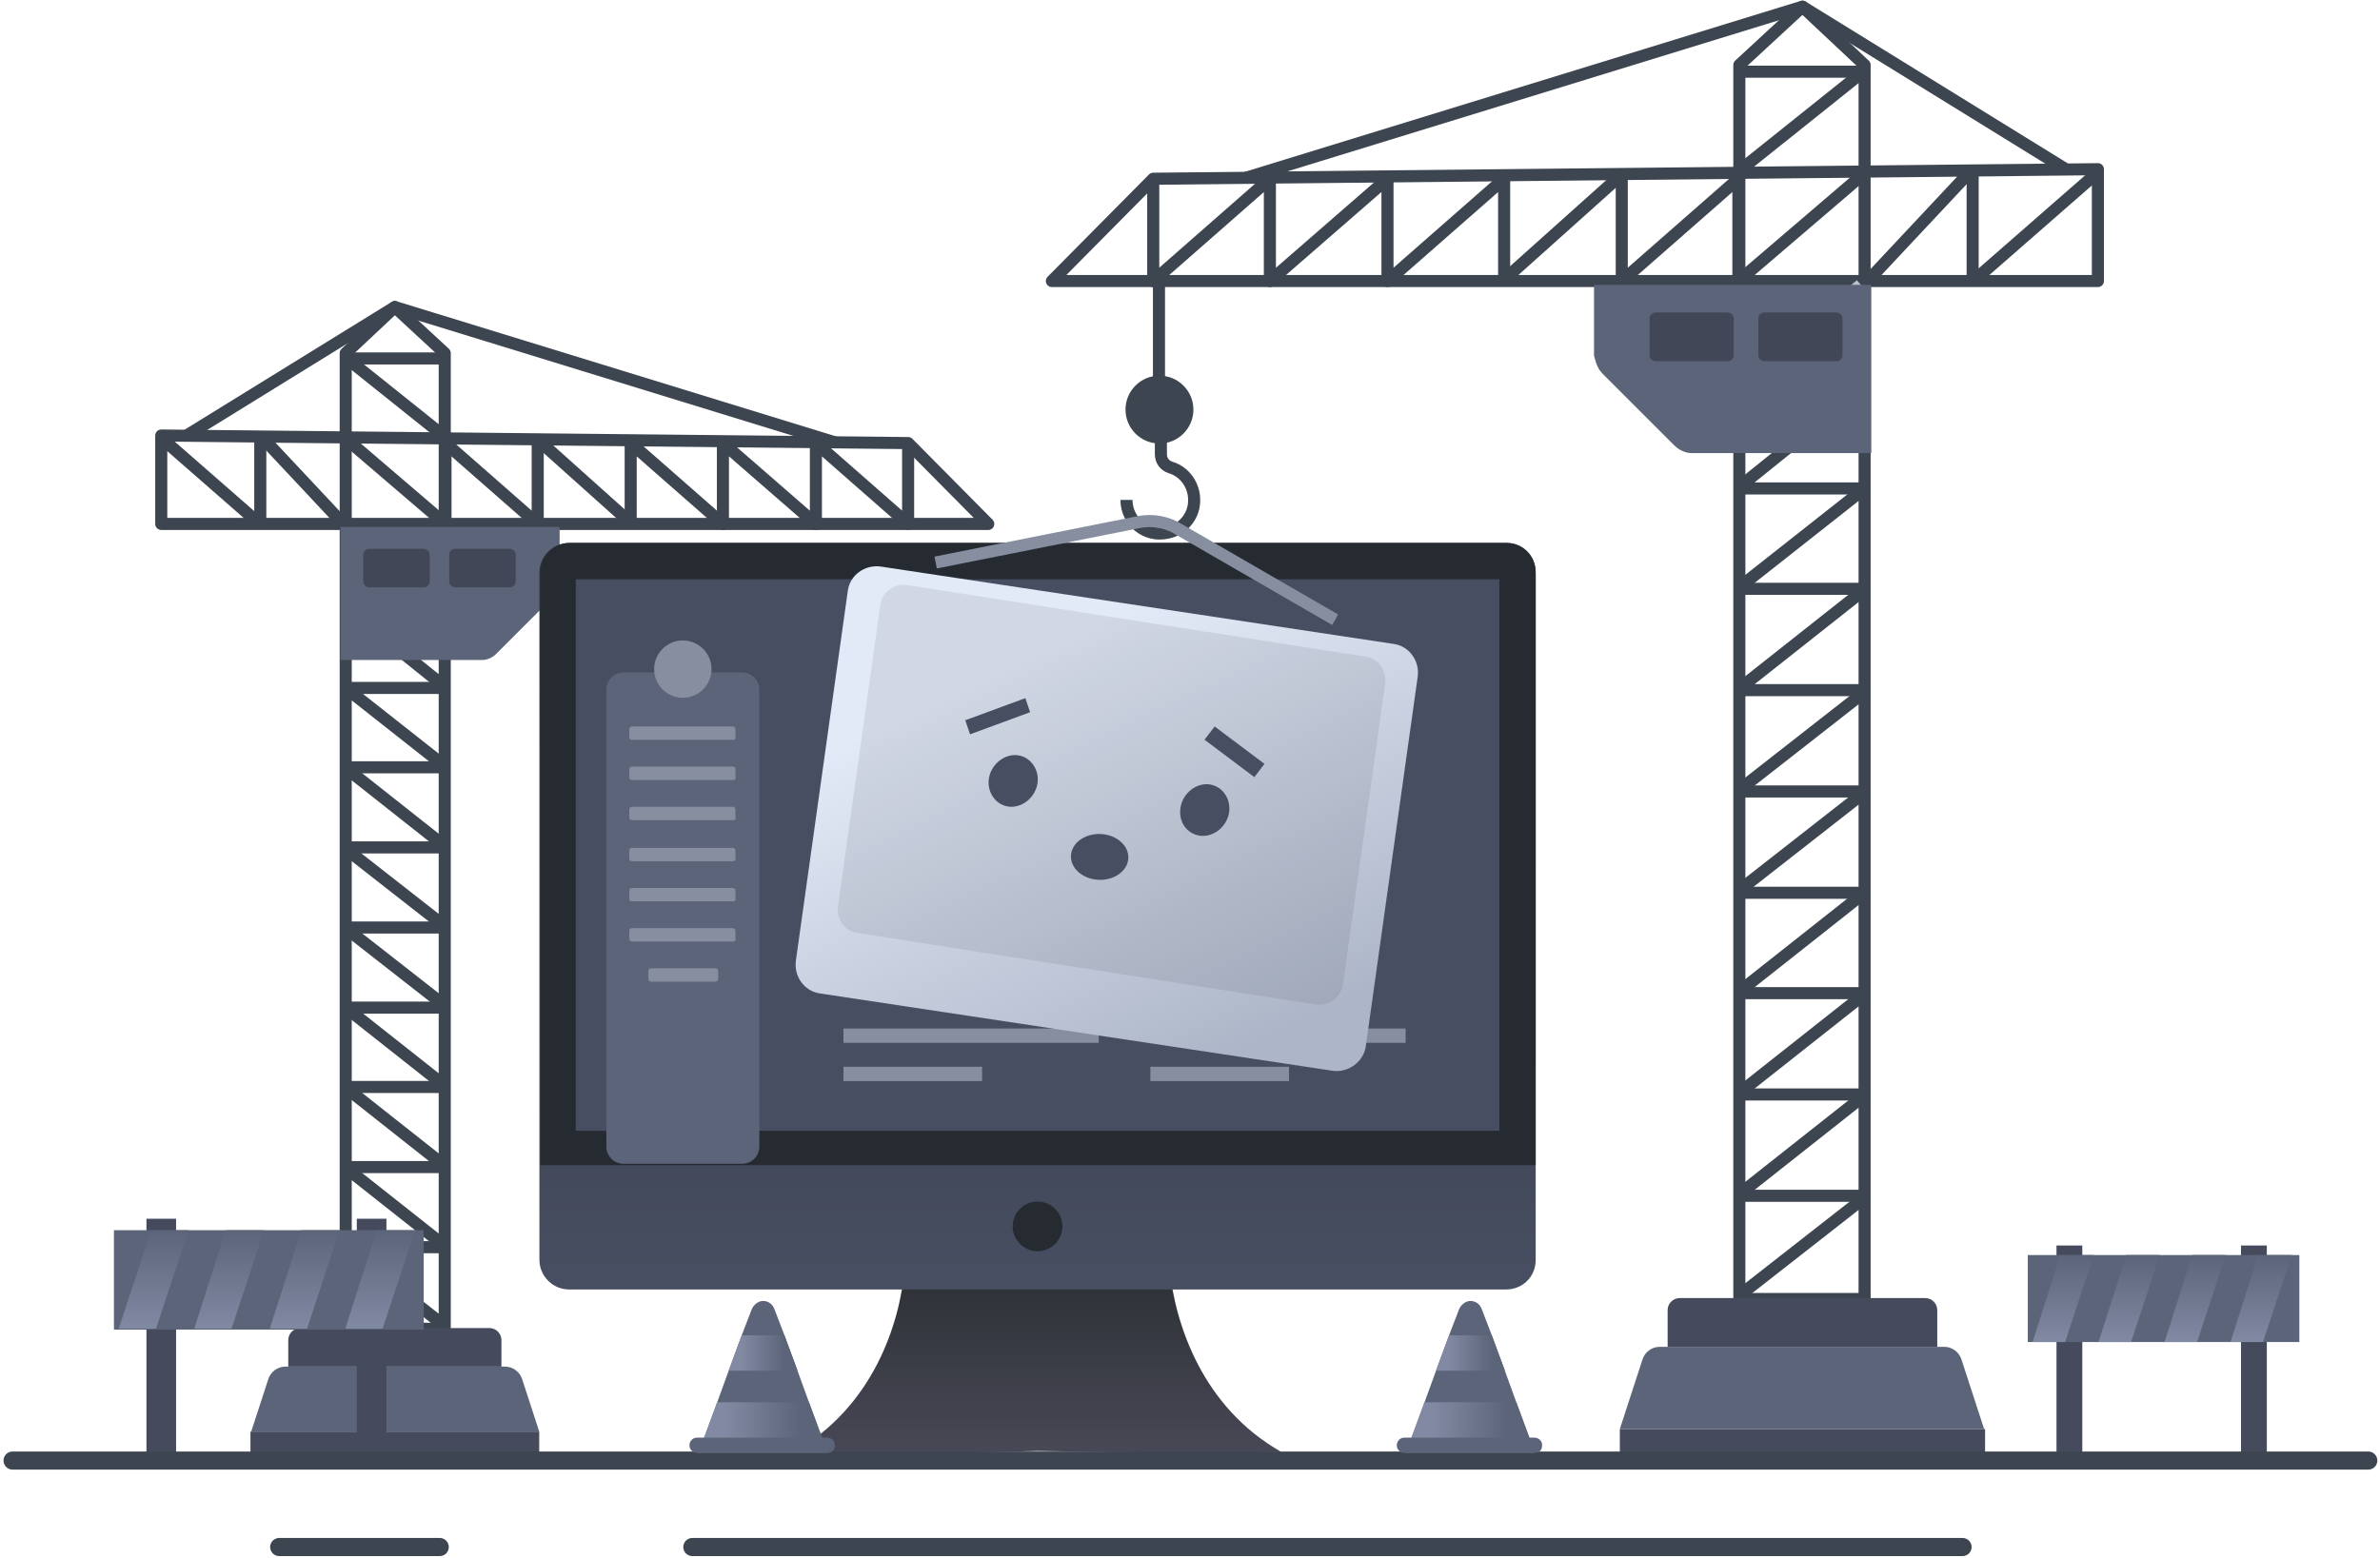 <svg width="394" height="258" viewBox="0 0 394 258" fill="none" xmlns="http://www.w3.org/2000/svg">
<path d="M41.462 237.057H89.267V240.936H41.462V237.057Z" fill="#454B5D"/>
<path d="M44.417 228.366C44.819 227.131 45.971 226.295 47.27 226.295H83.585C84.884 226.295 86.035 227.131 86.438 228.366L89.267 237.057H41.588L44.417 228.366Z" fill="#5C6479"/>
<path d="M26.696 72.119V86.76H163.602L150.337 73.37L26.696 72.119Z" stroke="#3D4550" stroke-width="2" stroke-miterlimit="10" stroke-linejoin="round"/>
<path d="M104.409 86.76V73.37L119.677 86.76V73.37L135.069 86.76V73.37L150.337 86.76V73.871V73.37" stroke="#3D4550" stroke-width="2" stroke-miterlimit="10" stroke-linejoin="round"/>
<path d="M43.089 86.76V72.369" stroke="#3D4550" stroke-width="2" stroke-miterlimit="10" stroke-linejoin="round"/>
<path d="M89.017 73.37V86.76L73.749 73.37" stroke="#3D4550" stroke-width="2" stroke-miterlimit="10" stroke-linejoin="round"/>
<path d="M73.749 73.37V86.76" stroke="#3D4550" stroke-width="2" stroke-miterlimit="10" stroke-linejoin="round"/>
<path d="M57.231 220.037H73.624V58.478L65.365 50.844L57.231 58.478V220.037Z" stroke="#3D4550" stroke-width="2" stroke-miterlimit="10" stroke-linejoin="round"/>
<path d="M73.624 59.354H57.231" stroke="#3D4550" stroke-width="2" stroke-miterlimit="10"/>
<path d="M73.624 100.651H57.231" stroke="#E7EBF2" stroke-width="2" stroke-miterlimit="10" stroke-linejoin="round"/>
<path d="M73.624 113.916H57.231" stroke="#3D4550" stroke-width="2" stroke-miterlimit="10"/>
<path d="M73.624 127.057H57.231" stroke="#3D4550" stroke-width="2" stroke-miterlimit="10"/>
<path d="M73.624 140.322H57.231" stroke="#3D4550" stroke-width="2" stroke-miterlimit="10"/>
<path d="M73.624 153.587H57.231" stroke="#3D4550" stroke-width="2" stroke-miterlimit="10"/>
<path d="M73.624 166.852H57.231" stroke="#3D4550" stroke-width="2" stroke-miterlimit="10"/>
<path d="M73.624 179.992H57.231" stroke="#3D4550" stroke-width="2" stroke-miterlimit="10"/>
<path d="M73.624 193.257H57.231" stroke="#3D4550" stroke-width="2" stroke-miterlimit="10"/>
<path d="M73.624 206.522H57.231" stroke="#3D4550" stroke-width="2" stroke-miterlimit="10"/>
<path d="M138.198 73.245L65.365 50.844L30.701 72.244" stroke="#3D4550" stroke-width="2" stroke-miterlimit="10" stroke-linejoin="round"/>
<path d="M73.749 86.76L57.231 72.619" stroke="#3D4550" stroke-width="2" stroke-miterlimit="10" stroke-linejoin="round"/>
<path d="M57.731 87.261L73.249 100.151" stroke="#3D4550" stroke-width="2" stroke-miterlimit="10" stroke-linejoin="round"/>
<path d="M57.731 59.604L73.374 72.119" stroke="#3D4550" stroke-width="2" stroke-miterlimit="10" stroke-linejoin="round"/>
<path d="M43.59 72.619L56.605 86.51" stroke="#3D4550" stroke-width="2" stroke-miterlimit="10" stroke-linejoin="round"/>
<path d="M42.714 86.51L26.821 72.619" stroke="#3D4550" stroke-width="2" stroke-miterlimit="10" stroke-linejoin="round"/>
<path d="M89.518 73.245L103.909 86.135" stroke="#3D4550" stroke-width="2" stroke-miterlimit="10" stroke-linejoin="round"/>
<path d="M57.856 101.027L73.249 113.416" stroke="#3D4550" stroke-width="2" stroke-miterlimit="10" stroke-linejoin="round"/>
<path d="M57.856 114.417L73.249 126.556" stroke="#3D4550" stroke-width="2" stroke-miterlimit="10" stroke-linejoin="round"/>
<path d="M57.731 127.557L73.249 139.821" stroke="#3D4550" stroke-width="2" stroke-miterlimit="10" stroke-linejoin="round"/>
<path d="M57.731 140.947L73.249 153.086" stroke="#3D4550" stroke-width="2" stroke-miterlimit="10" stroke-linejoin="round"/>
<path d="M57.731 154.087L73.249 166.226" stroke="#3D4550" stroke-width="2" stroke-miterlimit="10" stroke-linejoin="round"/>
<path d="M57.731 167.227L73.249 179.491" stroke="#3D4550" stroke-width="2" stroke-miterlimit="10" stroke-linejoin="round"/>
<path d="M57.731 180.493L73.249 192.757" stroke="#3D4550" stroke-width="2" stroke-miterlimit="10" stroke-linejoin="round"/>
<path d="M57.731 193.758L73.249 206.022" stroke="#3D4550" stroke-width="2" stroke-miterlimit="10" stroke-linejoin="round"/>
<path d="M57.731 207.148L73.249 219.287" stroke="#3D4550" stroke-width="2" stroke-miterlimit="10" stroke-linejoin="round"/>
<path d="M49.72 219.912H81.01C82.115 219.912 83.01 220.808 83.01 221.912V226.295H47.72V221.912C47.72 220.808 48.615 219.912 49.72 219.912Z" fill="#454B5D"/>
<path d="M91.52 98.899L82.134 108.285C81.508 108.911 80.632 109.286 79.881 109.286H56.355V87.261H92.646V96.522C92.396 97.523 92.145 98.274 91.52 98.899Z" fill="#5C6479"/>
<path d="M70.138 97.259L61.126 97.259C60.573 97.259 60.126 96.811 60.126 96.259L60.126 91.876C60.126 91.324 60.573 90.876 61.126 90.876L70.138 90.876C70.69 90.876 71.138 91.324 71.138 91.876L71.138 96.259C71.138 96.811 70.69 97.259 70.138 97.259Z" fill="#414756"/>
<path d="M84.374 97.258L75.362 97.258C74.809 97.258 74.362 96.811 74.362 96.258L74.362 91.876C74.362 91.324 74.809 90.876 75.362 90.876L84.374 90.876C84.927 90.876 85.374 91.324 85.374 91.876L85.374 96.258C85.374 96.811 84.927 97.258 84.374 97.258Z" fill="#414756"/>
<path d="M29.149 201.811H24.243V241.857H29.149V201.811Z" fill="#454B5D"/>
<path d="M63.972 201.811H59.065V241.857H63.972V201.811Z" fill="#454B5D"/>
<path d="M212.124 240.432C198.828 240.749 183 240.432 171.762 240.274C160.524 240.59 144.696 240.749 131.4 240.432C144.537 232.993 148.969 219.222 149.761 210.042H193.605C194.555 219.222 198.987 232.993 212.124 240.432Z" fill="url(#paint0_linear)"/>
<path d="M254.228 94.812V208.617C254.228 211.466 252.012 213.524 249.321 213.524H94.204C91.513 213.524 89.297 211.308 89.297 208.617V94.812C89.297 92.121 91.513 89.905 94.204 89.905H249.321C252.012 89.905 254.228 91.963 254.228 94.812Z" fill="url(#paint1_linear)"/>
<path d="M254.228 94.812V192.947H89.455V94.812C89.455 92.121 91.671 89.905 94.362 89.905H249.479C252.012 89.905 254.228 91.963 254.228 94.812Z" fill="#262A31"/>
<path d="M248.371 95.919H95.311V187.249H248.213V95.919H248.371Z" fill="#474E61"/>
<path d="M171.762 207.192C174.035 207.192 175.878 205.35 175.878 203.077C175.878 200.804 174.035 198.962 171.762 198.962C169.489 198.962 167.647 200.804 167.647 203.077C167.647 205.35 169.489 207.192 171.762 207.192Z" fill="#262A31"/>
<path d="M344.717 206.243H340.444V241.382H344.717V206.243Z" fill="#454B5D"/>
<path d="M375.266 206.243H370.992V241.382H375.266V206.243Z" fill="#454B5D"/>
<path d="M380.648 207.826H335.695V222.23H380.648V207.826Z" fill="#5C6479"/>
<path d="M346.617 207.826L341.868 222.23H336.487L341.077 207.826H346.617Z" fill="url(#paint2_linear)"/>
<path d="M357.538 207.826L352.79 222.23H347.408L351.998 207.826H357.538Z" fill="url(#paint3_linear)"/>
<path d="M368.46 207.826L363.711 222.23H358.33L362.92 207.826H368.46Z" fill="url(#paint4_linear)"/>
<path d="M379.381 207.826L374.633 222.23H369.251L373.841 207.826H379.381Z" fill="url(#paint5_linear)"/>
<path d="M70.145 203.71H18.861V220.172H70.145V203.71Z" fill="#5C6479"/>
<path d="M31.207 203.71L25.825 220.014H19.652L25.034 203.71H31.207Z" fill="url(#paint6_linear)"/>
<path d="M43.711 203.71L38.33 220.014H32.157L37.38 203.71H43.711Z" fill="url(#paint7_linear)"/>
<path d="M56.216 203.71L50.834 220.014H44.661L49.885 203.71H56.216Z" fill="url(#paint8_linear)"/>
<path d="M68.72 203.71L63.339 220.014H57.166L62.389 203.71H68.72Z" fill="url(#paint9_linear)"/>
<path d="M191.864 45.744V65.055" stroke="#3D4550" stroke-width="2" stroke-miterlimit="10" stroke-linejoin="round"/>
<path d="M191.943 73.444C195.047 73.444 197.562 70.928 197.562 67.825C197.562 64.721 195.047 62.206 191.943 62.206C188.84 62.206 186.324 64.721 186.324 67.825C186.324 70.928 188.84 73.444 191.943 73.444Z" fill="#3D4550"/>
<path d="M186.482 82.782C186.482 86.264 189.648 89.114 193.447 88.164C195.505 87.689 197.087 86.106 197.562 84.049C198.195 81.041 196.454 78.192 193.763 77.401C192.814 77.084 192.181 76.293 192.181 75.185V70.278" stroke="#3D4550" stroke-width="2" stroke-miterlimit="10" stroke-linejoin="round"/>
<path d="M328.621 236.633H268.157V241.54H328.621V236.633Z" fill="#454B5D"/>
<path d="M324.705 225.092C324.303 223.857 323.151 223.021 321.852 223.021H274.767C273.468 223.021 272.316 223.857 271.914 225.092L268.157 236.633H328.463L324.705 225.092Z" fill="#5C6479"/>
<path d="M347.298 28.016V46.535H174.137L190.915 29.599L347.298 28.016Z" stroke="#3D4550" stroke-width="2" stroke-miterlimit="10" stroke-linejoin="round"/>
<path d="M249.004 46.535V29.599L229.694 46.535V29.599L210.225 46.535V29.599L190.915 46.535V30.232V29.599" stroke="#3D4550" stroke-width="2" stroke-miterlimit="10" stroke-linejoin="round"/>
<path d="M326.563 46.535V28.332" stroke="#3D4550" stroke-width="2" stroke-miterlimit="10" stroke-linejoin="round"/>
<path d="M268.474 29.599V46.535L287.784 29.599" stroke="#3D4550" stroke-width="2" stroke-miterlimit="10" stroke-linejoin="round"/>
<path d="M287.784 29.599V46.535" stroke="#3D4550" stroke-width="2" stroke-miterlimit="10" stroke-linejoin="round"/>
<path d="M308.677 215.107H287.942V10.763L298.389 1.108L308.677 10.763V215.107Z" stroke="#3D4550" stroke-width="2" stroke-miterlimit="10" stroke-linejoin="round"/>
<path d="M287.942 11.871H308.677" stroke="#3D4550" stroke-width="2" stroke-miterlimit="10"/>
<path d="M287.942 64.105H308.677" stroke="#BBC1CF" stroke-width="2" stroke-miterlimit="10" stroke-linejoin="round"/>
<path d="M287.942 80.882H308.677" stroke="#3D4550" stroke-width="2" stroke-miterlimit="10"/>
<path d="M287.942 97.502H308.677" stroke="#3D4550" stroke-width="2" stroke-miterlimit="10"/>
<path d="M287.942 114.28H308.677" stroke="#3D4550" stroke-width="2" stroke-miterlimit="10"/>
<path d="M287.942 131.058H308.677" stroke="#3D4550" stroke-width="2" stroke-miterlimit="10"/>
<path d="M287.942 147.836H308.677" stroke="#3D4550" stroke-width="2" stroke-miterlimit="10"/>
<path d="M287.942 164.456H308.677" stroke="#3D4550" stroke-width="2" stroke-miterlimit="10"/>
<path d="M287.942 181.234H308.677" stroke="#3D4550" stroke-width="2" stroke-miterlimit="10"/>
<path d="M287.942 198.012H308.677" stroke="#3D4550" stroke-width="2" stroke-miterlimit="10"/>
<path d="M206.268 29.441L298.389 1.108L342.233 28.174" stroke="#3D4550" stroke-width="2" stroke-miterlimit="10" stroke-linejoin="round"/>
<path d="M287.784 46.535L308.678 28.649" stroke="#3D4550" stroke-width="2" stroke-miterlimit="10" stroke-linejoin="round"/>
<path d="M308.044 47.168L288.417 63.471" stroke="#BBC1CF" stroke-width="2" stroke-miterlimit="10" stroke-linejoin="round"/>
<path d="M308.044 12.188L288.259 28.016" stroke="#3D4550" stroke-width="2" stroke-miterlimit="10" stroke-linejoin="round"/>
<path d="M325.93 28.649L309.469 46.218" stroke="#3D4550" stroke-width="2" stroke-miterlimit="10" stroke-linejoin="round"/>
<path d="M327.038 46.218L347.14 28.649" stroke="#3D4550" stroke-width="2" stroke-miterlimit="10" stroke-linejoin="round"/>
<path d="M267.84 29.44L249.638 45.743" stroke="#3D4550" stroke-width="2" stroke-miterlimit="10" stroke-linejoin="round"/>
<path d="M307.886 64.579L288.417 80.249" stroke="#3D4550" stroke-width="2" stroke-miterlimit="10" stroke-linejoin="round"/>
<path d="M307.886 81.516L288.417 96.869" stroke="#3D4550" stroke-width="2" stroke-miterlimit="10" stroke-linejoin="round"/>
<path d="M308.044 98.135L288.417 113.647" stroke="#3D4550" stroke-width="2" stroke-miterlimit="10" stroke-linejoin="round"/>
<path d="M308.044 115.072L288.417 130.425" stroke="#3D4550" stroke-width="2" stroke-miterlimit="10" stroke-linejoin="round"/>
<path d="M308.044 131.691L288.417 147.045" stroke="#3D4550" stroke-width="2" stroke-miterlimit="10" stroke-linejoin="round"/>
<path d="M308.044 148.311L288.417 163.823" stroke="#3D4550" stroke-width="2" stroke-miterlimit="10" stroke-linejoin="round"/>
<path d="M308.044 165.089L288.417 180.601" stroke="#3D4550" stroke-width="2" stroke-miterlimit="10" stroke-linejoin="round"/>
<path d="M308.044 181.867L288.417 197.379" stroke="#3D4550" stroke-width="2" stroke-miterlimit="10" stroke-linejoin="round"/>
<path d="M308.044 198.803L288.417 214.157" stroke="#3D4550" stroke-width="2" stroke-miterlimit="10" stroke-linejoin="round"/>
<path d="M318.707 214.948H278.071C276.966 214.948 276.071 215.844 276.071 216.948V223.021H320.707V216.948C320.707 215.844 319.811 214.948 318.707 214.948Z" fill="#454B5D"/>
<g filter="url(#filter0_d)">
<path d="M122.853 181.709H103.226C101.643 181.709 100.376 180.443 100.376 178.86V103.201C100.376 101.618 101.643 100.352 103.226 100.352H122.853C124.436 100.352 125.702 101.618 125.702 103.201V178.86C125.702 180.443 124.436 181.709 122.853 181.709Z" fill="#5C6479"/>
</g>
<path d="M113.04 115.547C115.662 115.547 117.788 113.421 117.788 110.798C117.788 108.176 115.662 106.05 113.04 106.05C110.417 106.05 108.291 108.176 108.291 110.798C108.291 113.421 110.417 115.547 113.04 115.547Z" fill="#868EA0"/>
<path d="M121.428 122.511H104.65C104.334 122.511 104.175 122.353 104.175 122.036V120.77C104.175 120.454 104.334 120.295 104.65 120.295H121.27C121.586 120.295 121.745 120.454 121.745 120.77V122.036C121.903 122.353 121.586 122.511 121.428 122.511Z" fill="#868EA0"/>
<path d="M121.428 129.159H104.65C104.334 129.159 104.175 129.001 104.175 128.684V127.418C104.175 127.101 104.334 126.943 104.65 126.943H121.27C121.586 126.943 121.745 127.101 121.745 127.418V128.684C121.903 129.001 121.586 129.159 121.428 129.159Z" fill="#868EA0"/>
<path d="M121.428 135.807H104.65C104.334 135.807 104.175 135.649 104.175 135.332V134.066C104.175 133.749 104.334 133.591 104.65 133.591H121.27C121.586 133.591 121.745 133.749 121.745 134.066V135.332C121.903 135.649 121.586 135.807 121.428 135.807Z" fill="#868EA0"/>
<path d="M121.428 142.613H104.65C104.334 142.613 104.175 142.455 104.175 142.138V140.872C104.175 140.555 104.334 140.397 104.65 140.397H121.27C121.586 140.397 121.745 140.555 121.745 140.872V142.138C121.903 142.296 121.586 142.613 121.428 142.613Z" fill="#868EA0"/>
<path d="M121.428 149.261H104.65C104.334 149.261 104.175 149.103 104.175 148.786V147.52C104.175 147.203 104.334 147.045 104.65 147.045H121.27C121.586 147.045 121.745 147.203 121.745 147.52V148.786C121.903 148.945 121.586 149.261 121.428 149.261Z" fill="#868EA0"/>
<path d="M121.428 155.908H104.65C104.334 155.908 104.175 155.75 104.175 155.434V154.167C104.175 153.851 104.334 153.693 104.65 153.693H121.27C121.586 153.693 121.745 153.851 121.745 154.167V155.434C121.903 155.75 121.586 155.908 121.428 155.908Z" fill="#868EA0"/>
<path d="M118.421 162.557H107.816C107.5 162.557 107.341 162.398 107.341 162.082V160.816C107.341 160.499 107.5 160.341 107.816 160.341H118.421C118.738 160.341 118.896 160.499 118.896 160.816V162.082C118.896 162.398 118.579 162.557 118.421 162.557Z" fill="#868EA0"/>
<path d="M181.892 170.312H139.631V172.687H181.892V170.312Z" fill="#868EA0"/>
<path d="M162.582 176.644H139.631V179.018H162.582V176.644Z" fill="#868EA0"/>
<path d="M232.702 170.312H190.44V172.687H232.702V170.312Z" fill="#868EA0"/>
<path d="M213.391 176.644H190.44V179.018H213.391V176.644Z" fill="#868EA0"/>
<path d="M154.893 93.148L188.4 86.482C190.856 85.956 193.312 86.482 195.241 87.71L221.029 102.621" stroke="#868EA0" stroke-width="2" stroke-miterlimit="10" stroke-linejoin="round"/>
<g filter="url(#filter1_d)">
<path d="M220.66 173.318L135.789 160.512C133.158 160.161 131.404 157.705 131.755 155.074L140.35 93.85C140.701 91.218 143.157 89.464 145.789 89.815L230.66 102.621C233.291 102.972 235.045 105.428 234.695 108.059L226.099 169.283C225.748 171.739 223.292 173.669 220.66 173.318Z" fill="url(#paint10_linear)"/>
</g>
<path opacity="0.1" d="M217.881 166.351L142.013 154.501C139.869 154.215 138.439 152.214 138.725 150.069L145.731 100.168C146.017 98.024 148.019 96.594 150.163 96.88L226.031 108.729C228.176 109.015 229.606 111.017 229.32 113.161L222.314 163.062C222.028 165.064 220.026 166.637 217.881 166.351Z" fill="#2A2E37"/>
<path d="M265.308 61.889L277.179 73.76C277.971 74.551 279.078 75.026 280.028 75.026H309.785V47.169H263.883V58.881C264.2 60.148 264.516 61.097 265.308 61.889Z" fill="#5C6479"/>
<path d="M292.086 59.813L304.015 59.813C304.567 59.813 305.015 59.366 305.015 58.813L305.015 52.741C305.015 52.189 304.567 51.741 304.015 51.741L292.086 51.741C291.534 51.741 291.086 52.189 291.086 52.741L291.086 58.813C291.086 59.366 291.534 59.813 292.086 59.813Z" fill="#414756"/>
<path d="M274.08 59.813L286.009 59.813C286.561 59.813 287.009 59.366 287.009 58.813L287.009 52.741C287.009 52.189 286.561 51.741 286.009 51.741L274.08 51.741C273.528 51.741 273.08 52.189 273.08 52.741L273.08 58.813C273.08 59.366 273.528 59.813 274.08 59.813Z" fill="#414756"/>
<path d="M2.083 241.857H392.058" stroke="#3D4550" stroke-width="3" stroke-miterlimit="10" stroke-linecap="round" stroke-linejoin="round"/>
<path d="M136.932 240.591H115.564L116.514 238.217L118.73 232.202L120.629 226.979L122.845 220.964L124.428 216.848C124.744 216.057 125.536 215.424 126.327 215.424C127.119 215.424 127.91 215.899 128.227 216.848L129.809 220.964L132.025 226.979L133.925 232.202L136.141 238.217L136.932 240.591Z" fill="#5C6479"/>
<path d="M132.031 226.979H120.642L122.782 221.122H129.86L132.031 226.979Z" fill="url(#paint11_linear)"/>
<path d="M136.134 238.217H116.507L118.723 232.202H133.918L136.134 238.217Z" fill="url(#paint12_linear)"/>
<path d="M136.932 240.591H115.405C114.772 240.591 114.139 240.116 114.139 239.325C114.139 238.692 114.614 238.059 115.405 238.059H136.932C137.565 238.059 138.198 238.534 138.198 239.325C138.198 240.116 137.723 240.591 136.932 240.591Z" fill="#5C6479"/>
<path d="M254.03 240.591H232.662L233.611 238.217L235.827 232.202L237.727 226.979L239.943 220.964L241.525 216.848C241.842 216.057 242.633 215.424 243.425 215.424C244.216 215.424 245.008 215.899 245.324 216.848L246.907 220.964L249.123 226.979L251.022 232.202L253.238 238.217L254.03 240.591Z" fill="#5C6479"/>
<path d="M249.129 226.979H237.739L239.88 221.122H246.958L249.129 226.979Z" fill="url(#paint13_linear)"/>
<path d="M253.232 238.217H233.604L235.82 232.202H251.016L253.232 238.217Z" fill="url(#paint14_linear)"/>
<path d="M254.03 240.591H232.503C231.87 240.591 231.237 240.116 231.237 239.325C231.237 238.692 231.712 238.059 232.503 238.059H254.03C254.663 238.059 255.296 238.534 255.296 239.325C255.296 240.116 254.821 240.591 254.03 240.591Z" fill="#5C6479"/>
<path d="M166.966 133.568C169.134 133.847 171.318 132.135 171.732 129.832C172.145 127.529 170.661 125.344 168.493 125.066C166.325 124.787 164.14 126.5 163.727 128.802C163.313 131.105 164.798 133.29 166.966 133.568Z" fill="#474E61"/>
<path d="M198.685 138.389C200.853 138.667 203.038 136.955 203.451 134.652C203.865 132.349 202.38 130.165 200.212 129.886C198.044 129.607 195.86 131.32 195.446 133.623C195.001 136.103 196.517 138.11 198.685 138.389Z" fill="#474E61"/>
<path d="M169.744 115.605L159.8 119.268L160.587 121.598L170.531 117.934L169.744 115.605Z" fill="#474E61"/>
<path d="M201.082 120.299L199.402 122.489L207.652 128.684L209.331 126.493L201.082 120.299Z" fill="#474E61"/>
<path d="M181.37 145.647C183.968 145.981 186.376 144.573 186.747 142.503C187.119 140.433 185.314 138.484 182.716 138.149C180.118 137.815 177.711 139.223 177.339 141.293C176.967 143.363 178.772 145.312 181.37 145.647Z" fill="#474E61"/>
<path d="M114.617 256.173H324.892" stroke="#3D4550" stroke-width="3" stroke-miterlimit="10" stroke-linecap="round" stroke-linejoin="round"/>
<path d="M46.223 256.173H72.796" stroke="#3D4550" stroke-width="3" stroke-miterlimit="10" stroke-linecap="round" stroke-linejoin="round"/>
<defs>
<filter id="filter0_d" x="78.376" y="89.352" width="69.325" height="125.357" filterUnits="userSpaceOnUse" color-interpolation-filters="sRGB">
<feFlood flood-opacity="0" result="BackgroundImageFix"/>
<feColorMatrix in="SourceAlpha" type="matrix" values="0 0 0 0 0 0 0 0 0 0 0 0 0 0 0 0 0 0 127 0" result="hardAlpha"/>
<feOffset dy="11"/>
<feGaussianBlur stdDeviation="11"/>
<feColorMatrix type="matrix" values="0 0 0 0 0 0 0 0 0 0 0 0 0 0 0 0 0 0 0.27 0"/>
<feBlend mode="normal" in2="BackgroundImageFix" result="effect1_dropShadow"/>
<feBlend mode="normal" in="SourceGraphic" in2="effect1_dropShadow" result="shape"/>
</filter>
<filter id="filter1_d" x="127.71" y="89.77" width="111.029" height="91.589" filterUnits="userSpaceOnUse" color-interpolation-filters="sRGB">
<feFlood flood-opacity="0" result="BackgroundImageFix"/>
<feColorMatrix in="SourceAlpha" type="matrix" values="0 0 0 0 0 0 0 0 0 0 0 0 0 0 0 0 0 0 127 0" result="hardAlpha"/>
<feOffset dy="4"/>
<feGaussianBlur stdDeviation="2"/>
<feComposite in2="hardAlpha" operator="out"/>
<feColorMatrix type="matrix" values="0 0 0 0 0 0 0 0 0 0 0 0 0 0 0 0 0 0 0.25 0"/>
<feBlend mode="normal" in2="BackgroundImageFix" result="effect1_dropShadow"/>
<feBlend mode="normal" in="SourceGraphic" in2="effect1_dropShadow" result="shape"/>
</filter>
<linearGradient id="paint0_linear" x1="171.59" y1="239.818" x2="171.59" y2="212.503" gradientUnits="userSpaceOnUse">
<stop stop-color="#474755"/>
<stop offset="0.991" stop-color="#2F3338"/>
</linearGradient>
<linearGradient id="paint1_linear" x1="171.41" y1="210.341" x2="171.41" y2="99.862" gradientUnits="userSpaceOnUse">
<stop stop-color="#474E61"/>
<stop offset="0.991" stop-color="#2F3338"/>
</linearGradient>
<linearGradient id="paint2_linear" x1="341.552" y1="207.826" x2="341.552" y2="222.23" gradientUnits="userSpaceOnUse">
<stop stop-color="#5C6479"/>
<stop offset="1" stop-color="#818AA3"/>
</linearGradient>
<linearGradient id="paint3_linear" x1="352.473" y1="207.826" x2="352.473" y2="222.23" gradientUnits="userSpaceOnUse">
<stop stop-color="#5C6479"/>
<stop offset="1" stop-color="#818AA3"/>
</linearGradient>
<linearGradient id="paint4_linear" x1="363.395" y1="207.826" x2="363.395" y2="222.23" gradientUnits="userSpaceOnUse">
<stop stop-color="#5C6479"/>
<stop offset="1" stop-color="#818AA3"/>
</linearGradient>
<linearGradient id="paint5_linear" x1="374.316" y1="207.826" x2="374.316" y2="222.23" gradientUnits="userSpaceOnUse">
<stop stop-color="#5C6479"/>
<stop offset="1" stop-color="#818AA3"/>
</linearGradient>
<linearGradient id="paint6_linear" x1="25.43" y1="203.71" x2="25.43" y2="220.014" gradientUnits="userSpaceOnUse">
<stop stop-color="#5C6479"/>
<stop offset="1" stop-color="#818AA3"/>
</linearGradient>
<linearGradient id="paint7_linear" x1="37.934" y1="203.71" x2="37.934" y2="220.014" gradientUnits="userSpaceOnUse">
<stop stop-color="#5C6479"/>
<stop offset="1" stop-color="#818AA3"/>
</linearGradient>
<linearGradient id="paint8_linear" x1="50.438" y1="203.71" x2="50.438" y2="220.014" gradientUnits="userSpaceOnUse">
<stop stop-color="#5C6479"/>
<stop offset="1" stop-color="#818AA3"/>
</linearGradient>
<linearGradient id="paint9_linear" x1="62.943" y1="203.71" x2="62.943" y2="220.014" gradientUnits="userSpaceOnUse">
<stop stop-color="#5C6479"/>
<stop offset="1" stop-color="#818AA3"/>
</linearGradient>
<linearGradient id="paint10_linear" x1="155.343" y1="111.712" x2="187.347" y2="178.494" gradientUnits="userSpaceOnUse">
<stop stop-color="#E3EAF7"/>
<stop offset="1" stop-color="#ADB6C8"/>
</linearGradient>
<linearGradient id="paint11_linear" x1="129.899" y1="221.122" x2="122.723" y2="221.122" gradientUnits="userSpaceOnUse">
<stop stop-color="#5C6479"/>
<stop offset="1" stop-color="#818AA2"/>
</linearGradient>
<linearGradient id="paint12_linear" x1="132.459" y1="232.202" x2="120.094" y2="232.202" gradientUnits="userSpaceOnUse">
<stop stop-color="#5C6479"/>
<stop offset="1" stop-color="#818AA2"/>
</linearGradient>
<linearGradient id="paint13_linear" x1="246.996" y1="221.122" x2="239.821" y2="221.122" gradientUnits="userSpaceOnUse">
<stop stop-color="#5C6479"/>
<stop offset="1" stop-color="#818AA2"/>
</linearGradient>
<linearGradient id="paint14_linear" x1="249.557" y1="232.202" x2="237.191" y2="232.202" gradientUnits="userSpaceOnUse">
<stop stop-color="#5C6479"/>
<stop offset="1" stop-color="#818AA2"/>
</linearGradient>
</defs>
</svg>
